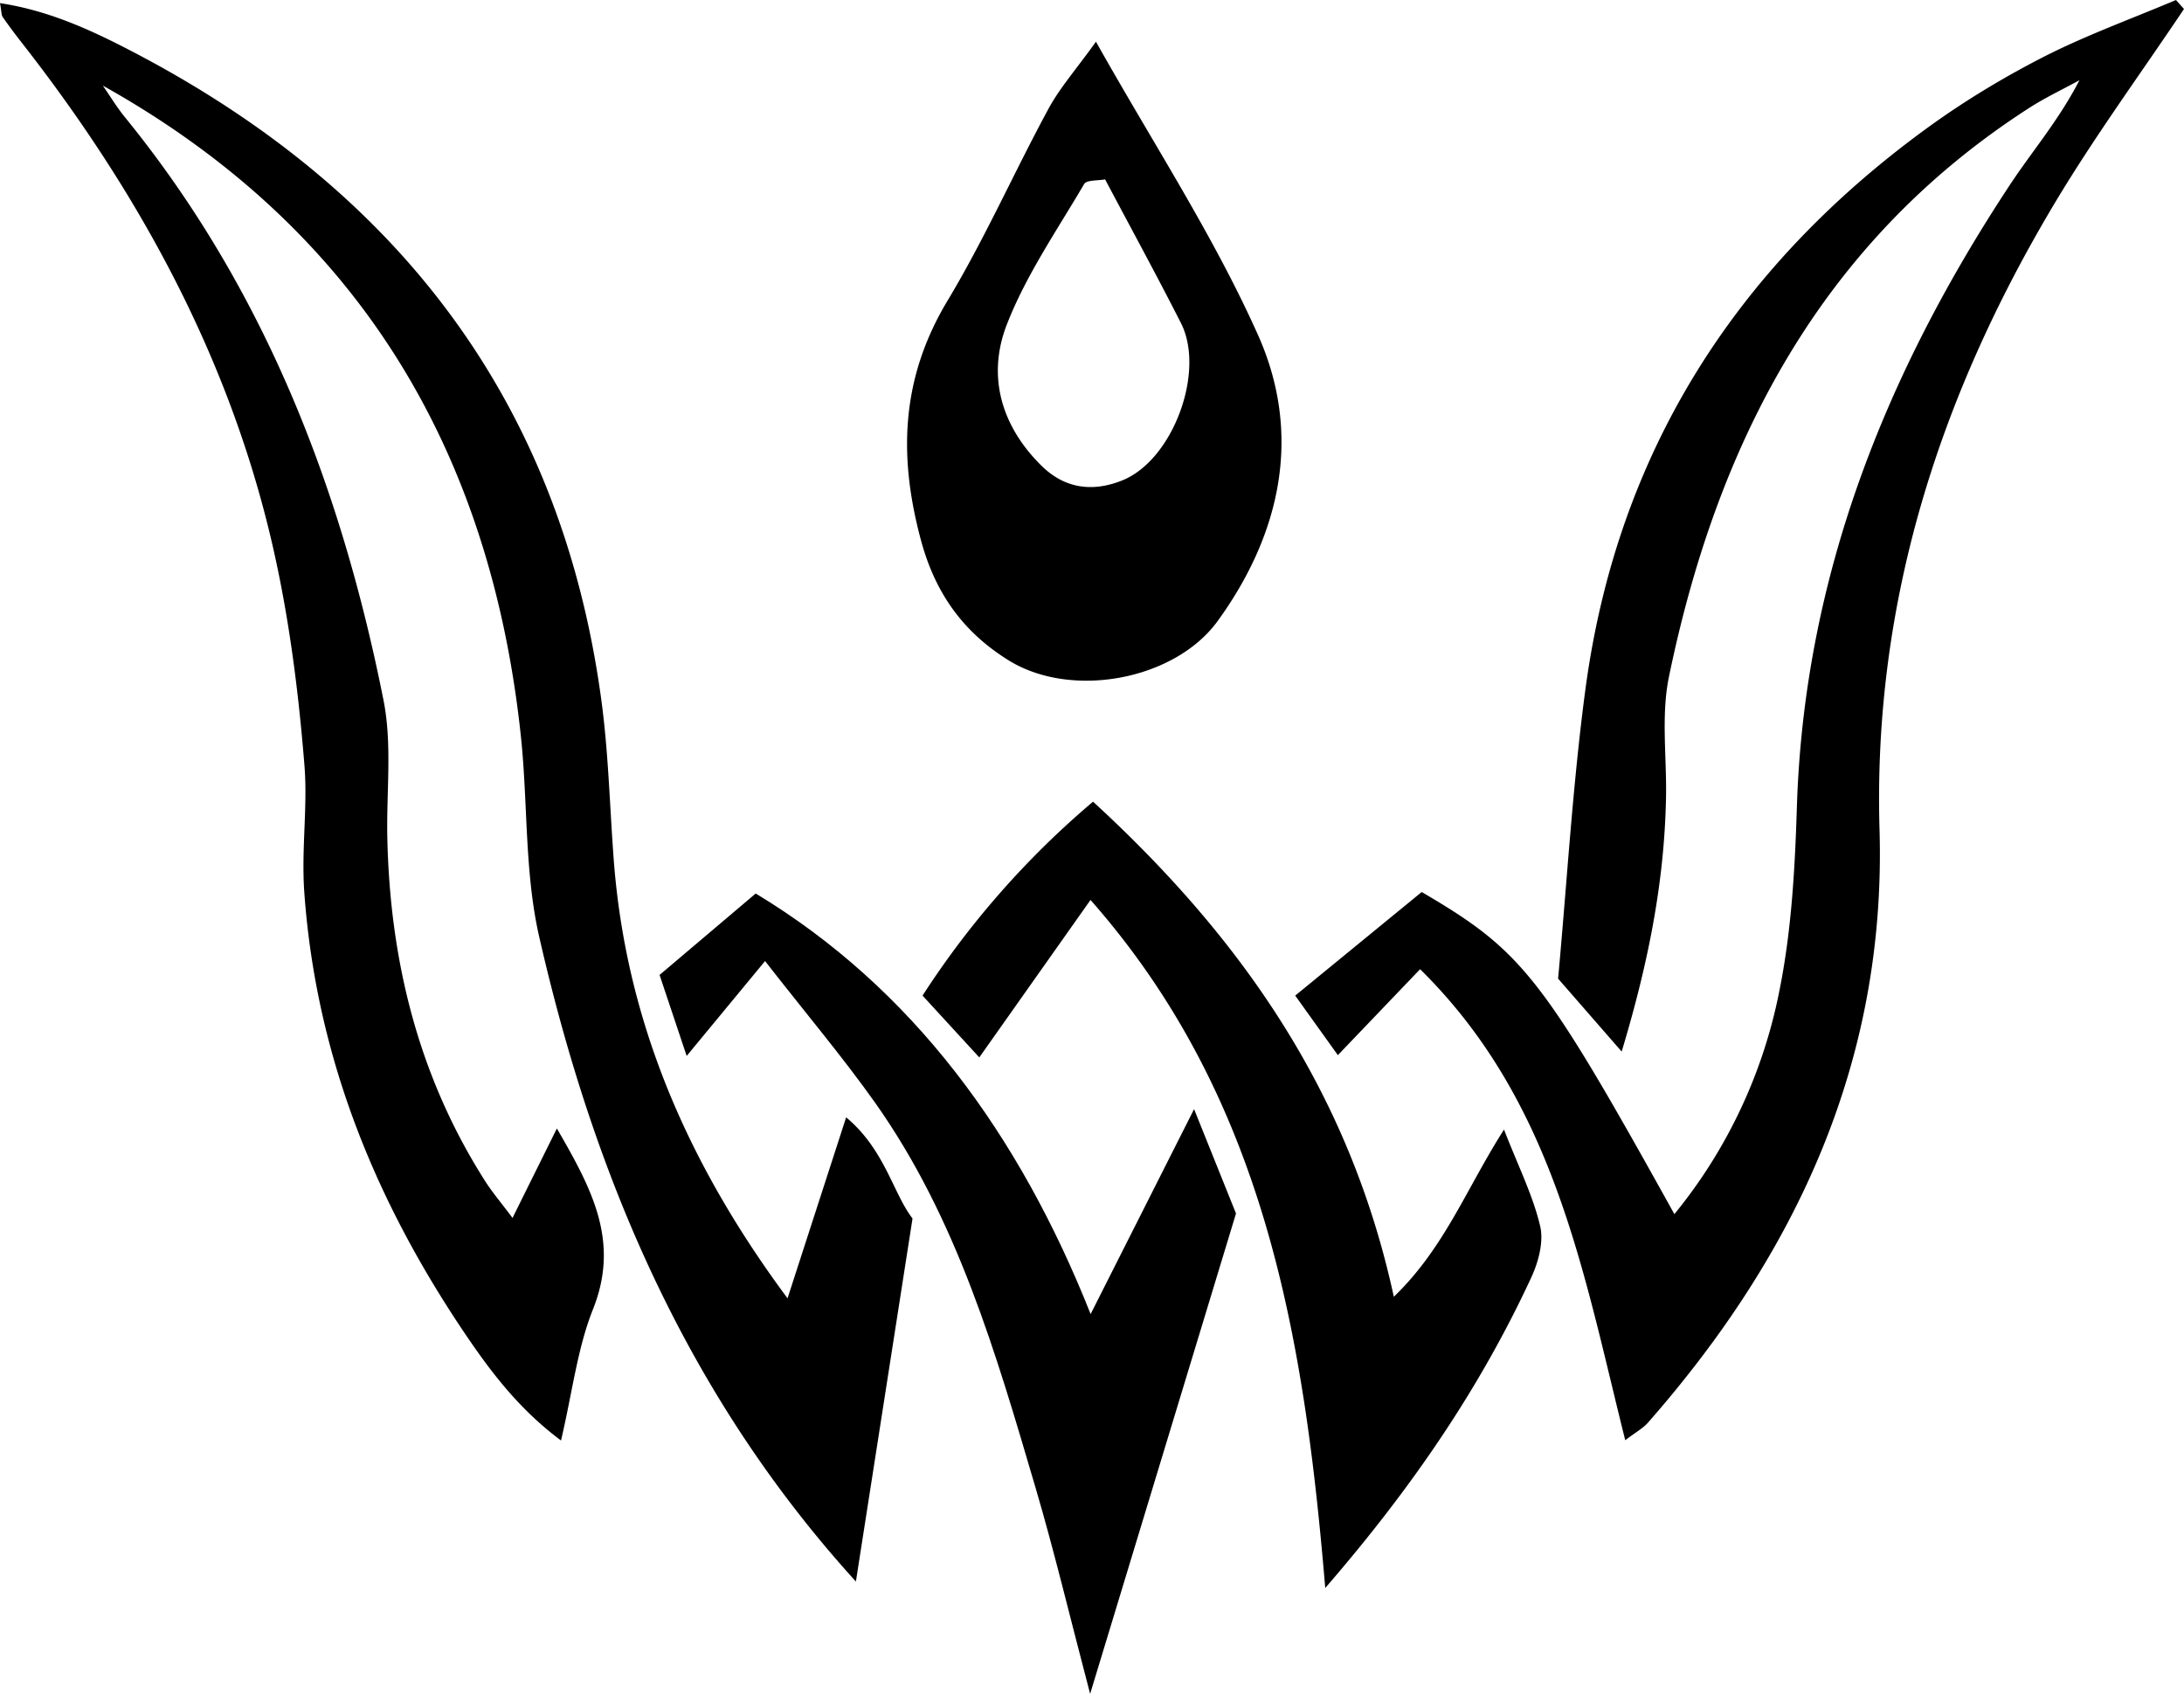 <svg xmlns="http://www.w3.org/2000/svg" xml:space="preserve" width="39.646" height="30.748"><path d="m16.565 22.118-1.028 6.59c-3.085-3.394-4.765-7.393-5.75-11.708-.268-1.177-.203-2.428-.332-3.64C8.904 8.187 6.52 4.156 1.867 1.554c.134.194.257.398.406.58 2.524 3.102 3.92 6.712 4.69 10.582.158.803.05 1.659.068 2.49.048 2.236.566 4.338 1.78 6.24.128.2.282.38.493.662.273-.553.505-1.018.805-1.624.64 1.104 1.146 2.05.656 3.28-.284.712-.374 1.503-.581 2.384-.716-.534-1.21-1.162-1.663-1.822-1.682-2.456-2.781-5.114-2.997-8.127-.056-.783.063-1.55.003-2.3-.12-1.499-.32-3.01-.692-4.464-.82-3.21-2.404-6.057-4.44-8.66A10 10 0 0 1 .048.307C.024.27.029.215 0 .057.9.193 1.684.56 2.43.95c4.766 2.492 7.737 6.308 8.48 11.713.134.964.157 1.943.229 2.915.217 2.945 1.333 5.53 3.157 7.989l1.064-3.285c.703.586.852 1.38 1.205 1.836M39.646.163c-.783 1.168-1.616 2.306-2.338 3.51-2.097 3.5-3.31 7.262-3.189 11.387.123 4.185-1.5 7.683-4.201 10.761-.092.106-.223.175-.415.322-.764-3.047-1.284-6.148-3.724-8.55l-1.493 1.56-.774-1.081 2.296-1.88c1.832 1.072 2.188 1.525 4.587 5.847A9.2 9.2 0 0 0 32.298 18c.221-1.086.285-2.216.32-3.33.126-4.176 1.602-7.882 3.87-11.318.402-.609.883-1.166 1.26-1.896-.302.166-.614.312-.904.498-3.78 2.429-5.669 6.072-6.548 10.332-.145.705-.038 1.464-.053 2.197-.03 1.516-.316 2.985-.805 4.605l-1.154-1.324c.163-1.768.264-3.514.495-5.244.573-4.296 2.724-7.665 6.207-10.198.67-.487 1.386-.919 2.124-1.296C37.88.635 38.7.339 39.5 0zM20.06 3.256c-.126.025-.335.008-.38.085-.491.838-1.053 1.651-1.402 2.547-.361.924-.113 1.83.619 2.557.434.434.95.491 1.488.27.912-.378 1.498-1.972 1.053-2.85-.439-.865-.905-1.717-1.377-2.609M19.895.757c1.034 1.842 2.132 3.514 2.939 5.318.804 1.793.43 3.596-.727 5.194-.777 1.076-2.661 1.43-3.806.712-.81-.505-1.322-1.206-1.582-2.172-.416-1.54-.361-2.95.482-4.352.674-1.12 1.205-2.325 1.829-3.477.204-.379.497-.71.865-1.223"/><path d="m19.796 16.336-2.019 2.858-1.03-1.122a15.9 15.9 0 0 1 3.095-3.52c2.684 2.464 4.654 5.268 5.46 8.987.92-.887 1.312-1.956 2-3.035.266.682.527 1.202.656 1.751.068.287-.032.657-.164.94-.925 1.993-2.148 3.795-3.737 5.63-.385-4.586-1.103-8.907-4.261-12.489"/><path d="m13.888 17.445-1.423 1.722-.492-1.47 1.745-1.478c2.852 1.72 4.787 4.377 6.08 7.634l1.878-3.72.761 1.894-2.648 8.72c-.37-1.406-.65-2.586-.992-3.746-.716-2.43-1.419-4.874-2.908-6.98-.588-.83-1.248-1.61-2.001-2.576"/></svg>